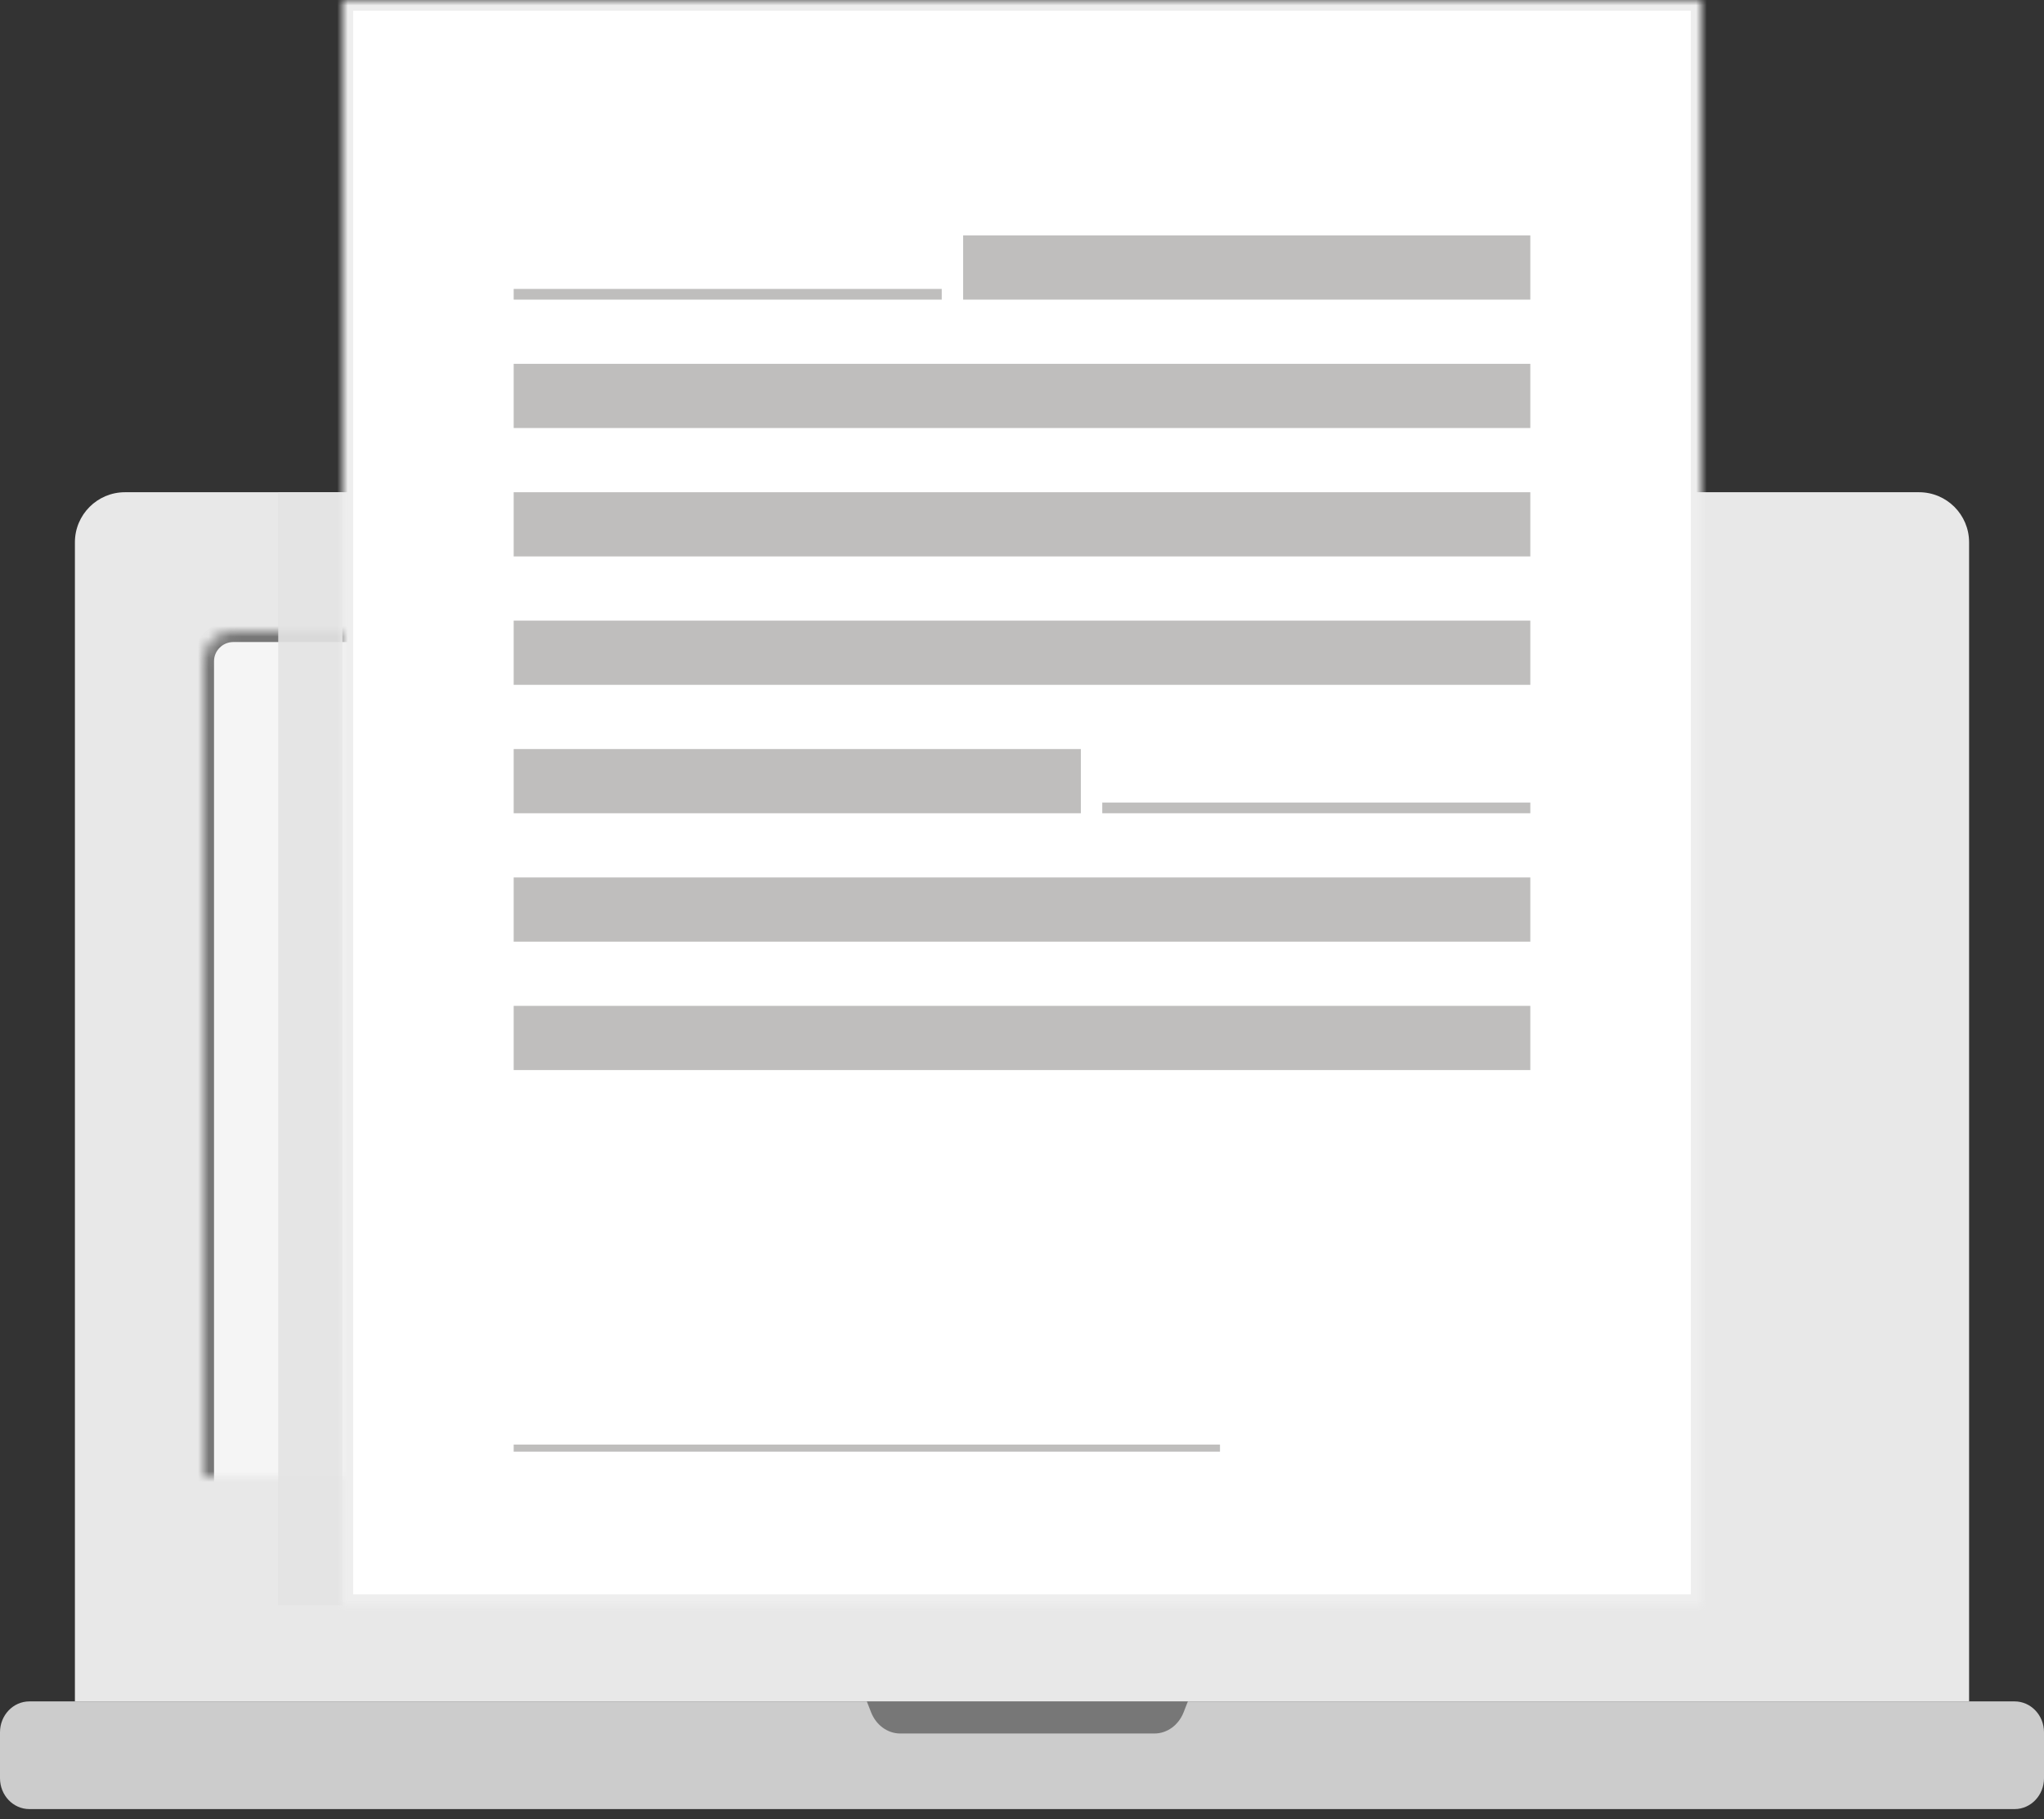 <?xml version="1.0" encoding="UTF-8" standalone="no"?>
<svg width="191px" height="170px" viewBox="0 0 191 170" version="1.1" xmlns="http://www.w3.org/2000/svg" xmlns:xlink="http://www.w3.org/1999/xlink">
    <rect x="0" y="0" width="191" height="170" fill="#333333" stroke="none"/>
    <!-- Generator: Sketch 42 (36781) - http://www.bohemiancoding.com/sketch -->
    <title>Group 12</title>
    <desc>Created with Sketch.</desc>
    <defs>
        <path d="M19,105 L19,15.788 C19,14.251 20.259,13 21.806,13 L170.194,13 C171.741,13 173,14.251 173,15.788 L173,105 L19,105 Z" id="path-1"></path>
        <mask id="mask-2" maskContentUnits="userSpaceOnUse" maskUnits="objectBoundingBox" x="0" y="0" width="154" height="92" fill="white">
            <use xlink:href="#path-1"></use>
        </mask>
        <polygon id="path-3" points="0 150 127 150 127 0 0 0"></polygon>
        <mask id="mask-4" maskContentUnits="userSpaceOnUse" maskUnits="objectBoundingBox" x="0" y="0" width="127" height="150" fill="white">
            <use xlink:href="#path-3"></use>
        </mask>
    </defs>
    <g id="New-NDSE_Homepage_V7" stroke="none" stroke-width="1" fill="none" fill-rule="evenodd">
        <g id="New-NDSE_v7_Homepage_1_Intro_VD" transform="translate(-274, -427)">
            <g id="Group-11" transform="translate(167, 151)">
                <g id="Group-7" transform="translate(107, 228)">
                    <g id="Group-12" transform="translate(0, 48)">
                        <g id="Group-10" transform="translate(0, 46)">
                            <path d="M7,113 L184,113 L184,4.678 C184,2.096 181.905,0 179.32,0 L11.68,0 C9.095,0 7,2.096 7,4.678 L7,113 Z" id="Fill-1" fill="#E8E8E8"></path>
                            <use id="Fill-5" stroke="#777777" mask="url(#mask-2)" stroke-width="2" fill="#F5F5F5" xlink:href="#path-1"></use>
                            <path d="M188.252,123.064 L2.748,123.064 C1.23,123.064 0,121.773 0,120.179 L0,115.885 C0,114.291 1.23,113 2.748,113 L188.252,113 C189.77,113 191,114.291 191,115.885 L191,120.179 C191,121.773 189.77,123.064 188.252,123.064" id="Fill-9" fill="#CCCCCC"></path>
                            <path d="M107.873,116 L84.127,116 C82.94,116 81.869,115.22 81.396,114.015 L81,113 L111,113 L110.604,114.015 C110.131,115.22 109.06,116 107.873,116" id="Fill-13" fill="#777777"></path>
                            <polygon id="Fill-16" fill="#E3E3E3" style="mix-blend-mode: multiply;" opacity="0.9" points="26 104 32 104 32 0 26 0"></polygon>
                        </g>
                        <g id="Group-2" transform="translate(32, 0)">
                            <use id="Fill-18" stroke="#EEEEEE" mask="url(#mask-4)" stroke-width="2" fill="#FFFFFF" xlink:href="#path-3"></use>
                            <polygon id="Fill-21" fill="#BFBEBD" points="16 135.661 82 135.661 82 135 16 135"></polygon>
                            <polygon id="Fill-28" fill="#BFBEBD" points="58 28 111 28 111 22 58 22"></polygon>
                            <polygon id="Fill-28-Copy" fill="#BFBEBD" points="16 40 111 40 111 34 16 34"></polygon>
                            <polygon id="Fill-28-Copy-2" fill="#BFBEBD" points="16 52 111 52 111 46 16 46"></polygon>
                            <polygon id="Fill-28-Copy-3" fill="#BFBEBD" points="16 64 111 64 111 58 16 58"></polygon>
                            <polygon id="Fill-28-Copy-4" fill="#BFBEBD" points="16 76 69 76 69 70 16 70"></polygon>
                            <polygon id="Fill-28-Copy-5" fill="#BFBEBD" points="16 88 111 88 111 82 16 82"></polygon>
                            <polygon id="Fill-28-Copy-6" fill="#BFBEBD" points="16 100 111 100 111 94 16 94"></polygon>
                            <polygon id="Fill-29" fill="#BFBEBD" points="16 28 56 28 56 27 16 27"></polygon>
                            <polygon id="Fill-29-Copy" fill="#BFBEBD" points="71 76 111 76 111 75 71 75"></polygon>
                        </g>
                    </g>
                </g>
            </g>
        </g>
    </g>
</svg>